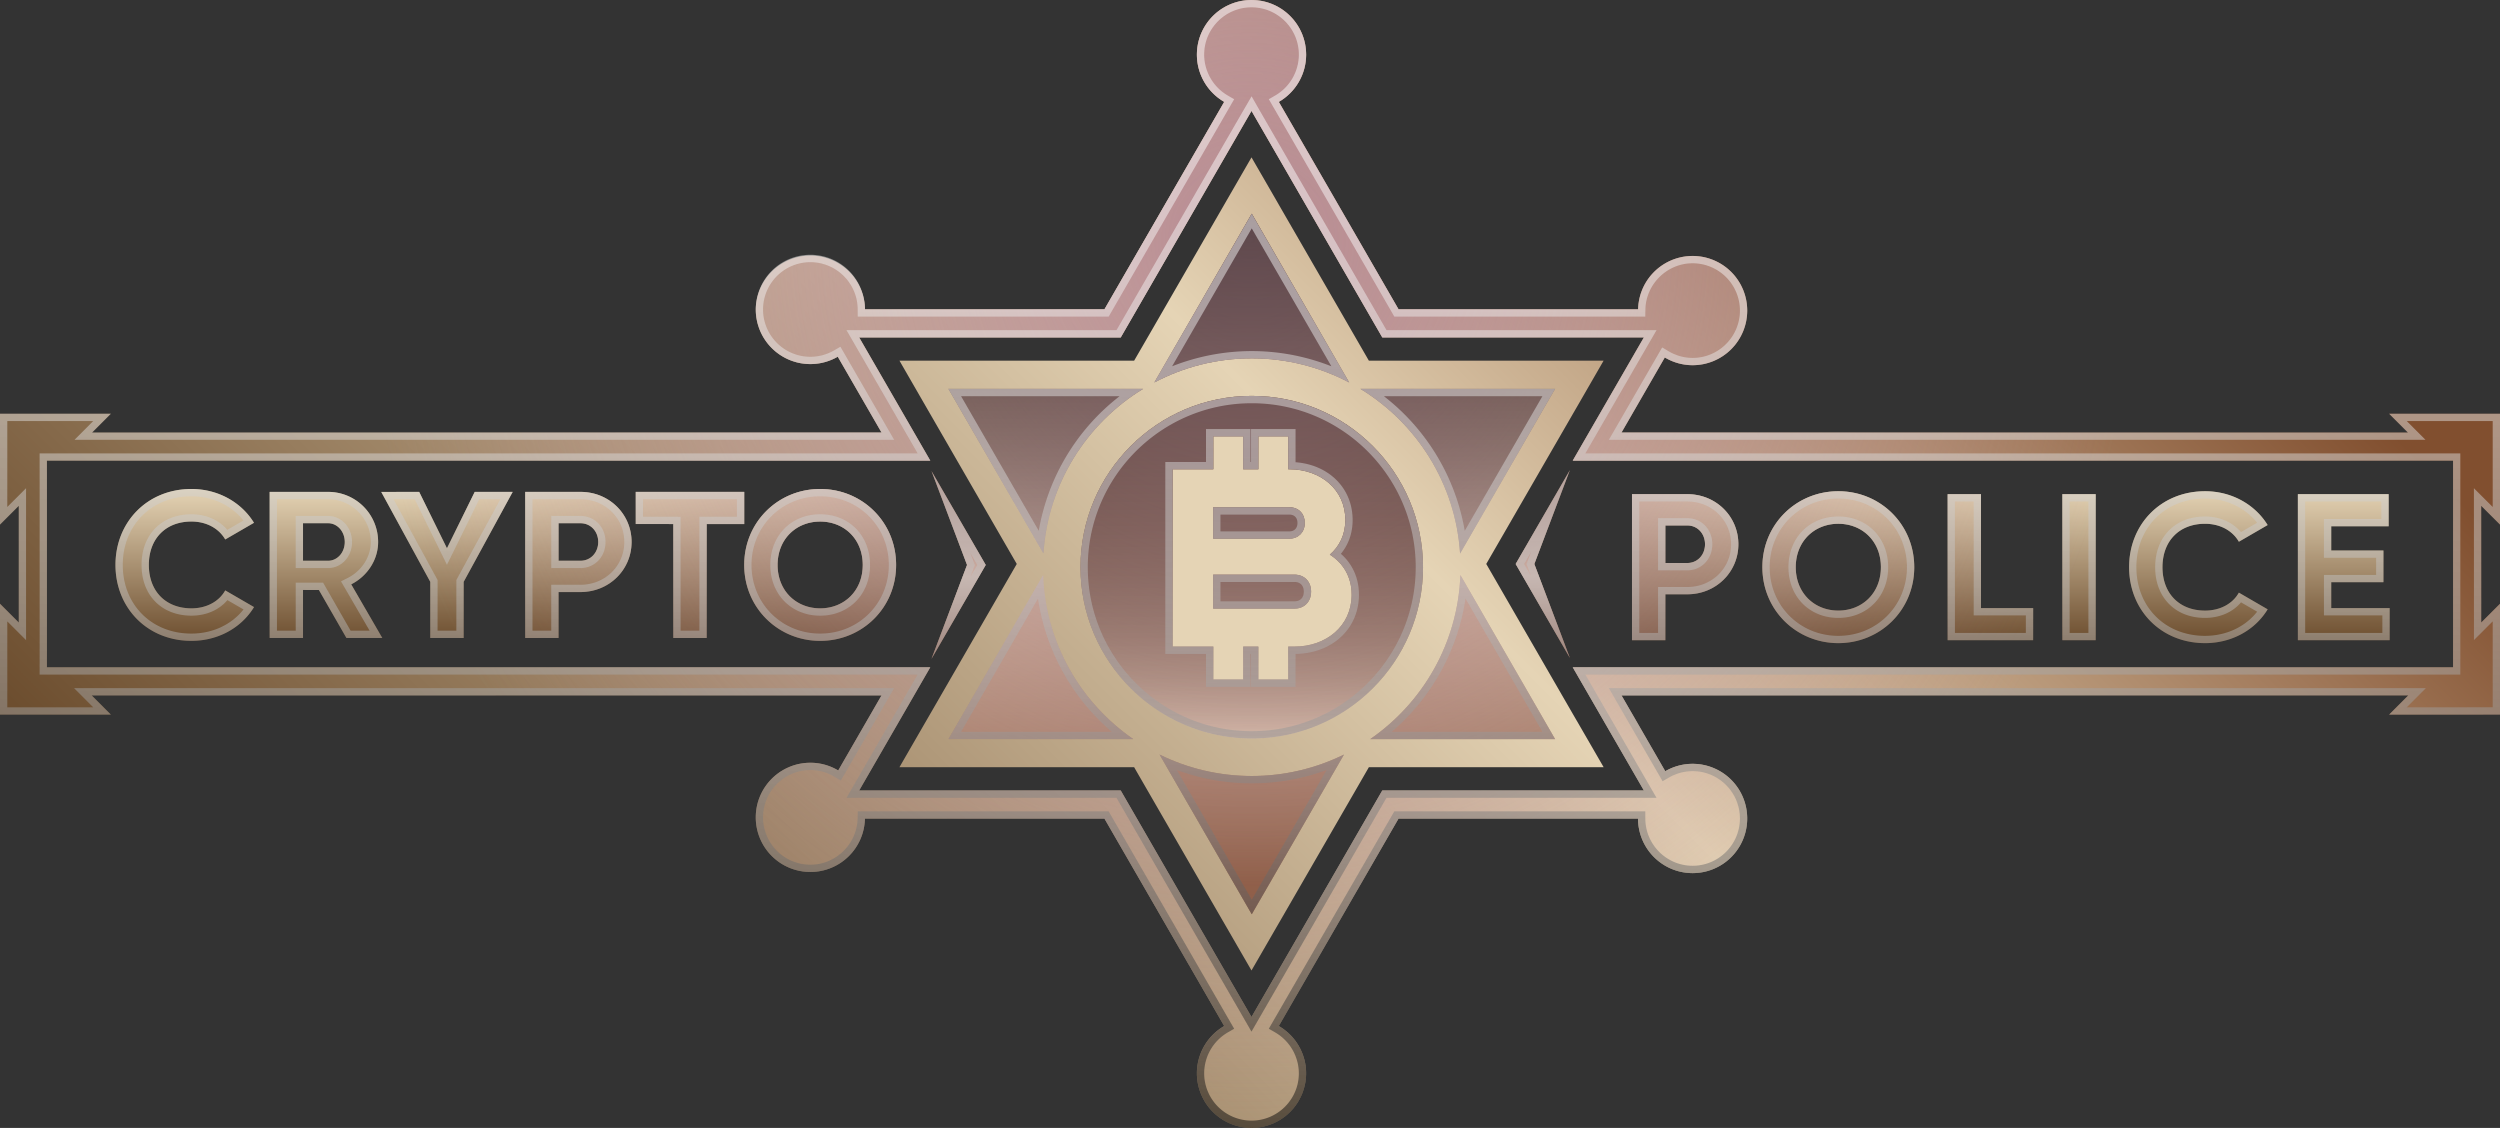 <svg xmlns="http://www.w3.org/2000/svg" xmlns:xlink="http://www.w3.org/1999/xlink" width="342.473" height="154.517" viewBox="0 0 342.473 154.517"><rect x="0" y="0" width="342.473" height="154.517" fill="#333333" stroke="none"/><linearGradient id="a" gradientUnits="userSpaceOnUse" x1="39.458" y1="-222.663" x2="310.771" y2="-222.663" gradientTransform="rotate(-45.001 535.241 -68.003)"><stop offset="0" stop-color="#6b4c2d"/><stop offset=".562" stop-color="#e5d4b5"/><stop offset=".833" stop-color="#a1795a"/><stop offset=".955" stop-color="#814f2f"/></linearGradient><path fill="url(#a)" d="M171.445 15.192l.395.689 6.337 10.97 10.072 17.444 1.113 1.929h35.831l-.475.818-5.931 10.273-3.34 5.788h120.596v28.303H215.446l3.34 5.785 5.997 10.386.408.706H189.36l-1.113 1.928-10.072 17.448-6.337 10.967-.397.69-.398-.69-6.337-10.967-10.068-17.448-1.113-1.928h-35.826l.469-.815 5.932-10.276 3.337-5.785H6.427l.003-6.135V69.291l-.003-6.186H127.44l-3.34-5.788-5.993-10.383-.411-.709h35.83l1.113-1.929 10.068-17.444 6.337-10.97.401-.69m-16.081 34.216h-32.147l3.331 5.781.635 1.102 10.068 17.444 2.034 3.521-2.034 3.522-10.068 17.444-.635 1.098-3.337 5.781h32.156l.105.187 1.925 3.337 10.072 17.448.635 1.094 3.337 5.778 3.336-5.778.636-1.097 10.075-17.445 1.925-3.337.106-.187h32.165l-3.344-5.785-.636-1.094-10.071-17.447-2.034-3.52 2.034-3.521 10.071-17.444.636-1.098 3.336-5.785H187.52l-2.031-3.52-10.072-17.441-.632-1.101-3.343-5.788-3.34 5.788-.632 1.097-10.068 17.445-2.038 3.521M171.442 0a7.478 7.478 0 0 0-7.482 7.479 7.479 7.479 0 0 0 3.744 6.475l-6.333 10.97-10.072 17.445h-32.804a7.483 7.483 0 0 0-14.964.025 7.479 7.479 0 0 0 11.233 6.469l5.997 10.386H12.617l2.57-2.573H0v15.186l2.57-2.57v15.982L0 82.703v15.189l15.187-.004-2.625-2.624 108.198-.003-5.933 10.283a7.413 7.413 0 0 0-3.815-1.056 7.48 7.48 0 0 0-7.482 7.479 7.484 7.484 0 0 0 7.482 7.484 7.474 7.474 0 0 0 7.473-7.312h12.67l20.143.003 10.072 17.445 6.333 10.97a7.477 7.477 0 0 0-3.744 6.472 7.482 7.482 0 0 0 7.482 7.482 7.485 7.485 0 0 0 7.485-7.482 7.473 7.473 0 0 0-3.748-6.472l6.333-10.97 10.072-17.448 20.143.003 12.665-.003a7.479 7.479 0 0 0 14.958-.022 7.479 7.479 0 0 0-7.479-7.482 7.452 7.452 0 0 0-3.748 1.014l-5.996-10.389H329.91l-2.628 2.631 15.189-.004V82.703l-2.57 2.57-.001-15.982 2.573 2.57V56.675h-15.189l2.573 2.573h-107.73l5.933-10.28a7.43 7.43 0 0 0 3.812 1.059 7.484 7.484 0 0 0 7.479-7.485 7.476 7.476 0 0 0-7.479-7.479 7.47 7.47 0 0 0-7.469 7.307h-32.818l-10.068-17.445-6.337-10.97a7.476 7.476 0 0 0 3.748-6.475A7.482 7.482 0 0 0 171.442 0z"/><linearGradient id="b" gradientUnits="userSpaceOnUse" x1="373.686" y1="284.87" x2="388.62" y2="299.803" gradientTransform="rotate(45.001 535.645 -68.03)"><stop offset="0" stop-color="#e5d4b5"/><stop offset="1" stop-color="#6b4c2d"/></linearGradient><path fill="url(#b)" d="M238.141 74.554c0 3.797-3.058 6.856-7.001 6.856h-3.003v6.288h-4.572V67.693l7.575.002c3.943-.002 7.001 3.056 7.001 6.859zm-4.572 0c0-1.459-1.029-2.574-2.429-2.575h-3.003v5.146h3.003c1.4 0 2.429-1.114 2.429-2.571zm7.857 3.143c0-5.888 4.659-10.405 10.406-10.405 5.742 0 10.401 4.517 10.401 10.405 0 5.888-4.659 10.404-10.401 10.404-5.747 0-10.406-4.517-10.406-10.404zm16.236 0c0-3.572-2.573-5.945-5.833-5.947-3.257.002-5.83 2.375-5.83 5.947 0 3.57 2.573 5.945 5.83 5.943 3.259.002 5.83-2.373 5.833-5.943zm20.862 5.603l-.004 4.398-11.717.002V67.695h4.572V83.3h7.149zm8.566-15.605v20.006h-4.572V67.693l4.572.002zm4.573 10c0-5.887 4.377-10.403 10.405-10.403 3.632 0 6.831 1.802 8.576 4.632l-3.942 2.287c-.89-1.545-2.605-2.459-4.634-2.461-3.546 0-5.83 2.375-5.83 5.947-.003 3.57 2.288 5.945 5.83 5.945 2.03 0 3.773-.914 4.634-2.459l3.942 2.285c-1.716 2.834-4.915 4.633-8.576 4.633-6.028 0-10.405-4.518-10.405-10.406zm35.695 5.603V87.7h-12.574V67.695h12.436v4.401l-7.864-.001v3.315l7.149-.001v4.344l-7.149-.002V83.3l8.002-.002zm-311.539-5.91c0-5.889 4.373-10.403 10.402-10.404 3.632.001 6.834 1.801 8.573 4.631l-3.94 2.285c-.889-1.542-2.602-2.455-4.63-2.457-3.545 0-5.833 2.373-5.833 5.945 0 3.573 2.288 5.945 5.833 5.945 2.028.002 3.773-.914 4.63-2.457l3.943 2.284c-1.717 2.831-4.916 4.632-8.577 4.63-6.028.002-10.401-4.513-10.401-10.402zm27.866 3.431H41.51v6.572h-4.572V67.382h8.002a6.846 6.846 0 0 1 6.86 6.86c0 2.46-1.485 4.689-3.687 5.806l4.258 7.343-4.916.002-3.77-6.574zm-2.175-4.005h3.43c1.258.002 2.288-1.109 2.288-2.57 0-1.455-1.03-2.57-2.288-2.569h-3.43v5.139zm22.007 2.89v7.689l-4.576-.002.003-7.687-6.719-12.32 5.201-.002 3.802 7.722 3.802-7.722h5.201l-6.714 12.322zm23.005-5.461c0 3.802-3.061 6.86-7.004 6.86h-3.003l.003 6.288-4.572.002V67.384l7.572-.002c3.943 0 7.004 3.061 7.004 6.861zm-4.572.001c0-1.455-1.03-2.57-2.432-2.569h-3v5.14h3c1.399-.001 2.429-1.112 2.432-2.571zm20.002-2.457h-5.143v15.606h-4.575V71.787l-5.144-.002v-4.4l14.862-.002v4.404zm-.003 5.601c0-5.889 4.662-10.404 10.405-10.404s10.405 4.516 10.405 10.406c0 5.888-4.662 10.4-10.405 10.4-5.743.002-10.405-4.513-10.405-10.402zm16.238.002c0-3.576-2.573-5.947-5.833-5.945-3.257 0-5.83 2.371-5.83 5.943 0 3.574 2.573 5.947 5.83 5.947 3.256 0 5.833-2.374 5.833-5.945z"/><linearGradient id="c" gradientUnits="userSpaceOnUse" x1="667.955" y1="335.837" x2="693.697" y2="335.837" gradientTransform="rotate(90 535.295 -68.142)"><stop offset="0" stop-color="#6b4c2d"/><stop offset=".562" stop-color="#e5d4b5"/><stop offset=".833" stop-color="#a1795a"/><stop offset=".955" stop-color="#814f2f"/></linearGradient><path fill="url(#c)" d="M135.032 77.39l-7.431-12.873 4.874 12.873-4.874 12.869z"/><linearGradient id="d" gradientUnits="userSpaceOnUse" x1="667.826" y1="255.806" x2="693.57" y2="255.806" gradientTransform="rotate(90 535.295 -68.142)"><stop offset="0" stop-color="#6b4c2d"/><stop offset=".562" stop-color="#e5d4b5"/><stop offset=".833" stop-color="#a1795a"/><stop offset=".955" stop-color="#814f2f"/></linearGradient><path fill="url(#d)" d="M207.631 77.26l7.431 12.872-4.877-12.872 4.877-12.871z"/><linearGradient id="e" gradientUnits="userSpaceOnUse" x1="657.671" y1="295.677" x2="704.597" y2="295.677" gradientTransform="rotate(90 535.295 -68.142)"><stop offset="0" stop-color="#6b4c2d"/><stop offset=".205" stop-color="#6e4f30"/><stop offset=".375" stop-color="#77593a"/><stop offset=".532" stop-color="#876b4c"/><stop offset=".68" stop-color="#9c8364"/><stop offset=".824" stop-color="#b8a283"/><stop offset=".961" stop-color="#dac8a9"/><stop offset="1" stop-color="#e5d4b5"/></linearGradient><path fill="url(#e)" d="M194.938 77.697c0 12.938-10.524 23.464-23.46 23.464-12.94 0-23.464-10.525-23.464-23.464 0-12.936 10.524-23.463 23.464-23.463 12.936 0 23.46 10.527 23.46 23.463z"/><linearGradient id="f" gradientUnits="userSpaceOnUse" x1="632.863" y1="295.823" x2="728.826" y2="295.823" gradientTransform="rotate(90 535.442 -68.142)"><stop offset="0" stop-color="#6b4c2d"/><stop offset=".433" stop-color="#e5d4b5"/><stop offset=".793" stop-color="#a1795a"/><stop offset=".955" stop-color="#814f2f"/></linearGradient><path fill="url(#f)" d="M170.842 30.376l.635-1.098.632 1.098 10.075 17.445 2.641 4.573c-3.985-2.106-8.525-3.305-13.347-3.305s-9.363 1.198-13.348 3.305l2.641-4.573 10.071-17.445zm-40.918 22.895l.635 1.096 10.068 17.445 2.313 4.002c.619-9.555 5.923-17.828 13.646-22.543h-26.662zm21.41 47.98h3.914c-7.2-4.971-12.003-13.148-12.35-22.473l-2.271 3.931-10.068 17.442-.635 1.1h21.41zm30.85 5.448l1.925-3.334c-3.812 1.879-8.098 2.938-12.632 2.938s-8.82-1.06-12.632-2.938l1.925 3.334 10.072 17.445.635 1.098.632-1.098 10.075-17.445zm30.847-5.448l-.635-1.1-10.068-17.442-2.271-3.933c-.347 9.322-5.153 17.504-12.35 22.475h25.324zm0-47.98h-26.663c7.72 4.715 13.027 12.991 13.646 22.545l2.313-4.004 10.068-17.445.636-1.096z"/><linearGradient id="g" gradientUnits="userSpaceOnUse" x1="663.21" y1="294.254" x2="696.524" y2="294.254" gradientTransform="rotate(90 535.295 -68.142)"><stop offset="0" stop-color="#e5d4b5"/><stop offset=".052" stop-color="#e5d4b5"/><stop offset=".059" stop-color="#e5d4b5"/></linearGradient><path fill-rule="evenodd" clip-rule="evenodd" fill="url(#g)" d="M182.178 75.98c1.319-1.146 2.118-2.743 2.118-4.755 0-4.2-3.436-6.943-7.671-6.943h-.147v-4.508h-4.098v4.508h-2.073v-4.508h-4.097v4.508h-5.573v24.295h5.573v4.511h4.097v-4.511h2.073v4.511h4.098v-4.511h.844c4.338 0 7.841-2.808 7.841-7.113-.001-2.464-1.182-4.339-2.985-5.484zm-15.988-6.49h10.434c1.283 0 2.118.901 2.118 2.149 0 1.251-.87 2.153-2.118 2.153H166.19V69.49zm11.13 13.883h-11.13V78.72h11.13c1.386 0 2.288.973 2.288 2.326s-.902 2.327-2.288 2.327z"/><defs><path id="h" d="M342.473 56.675h-15.189l2.573 2.573h-107.73l5.933-10.28a7.43 7.43 0 0 0 3.812 1.059 7.484 7.484 0 0 0 7.479-7.485 7.476 7.476 0 0 0-7.479-7.479 7.47 7.47 0 0 0-7.469 7.307h-32.818l-10.068-17.445-6.337-10.97a7.476 7.476 0 0 0 3.748-6.475 7.482 7.482 0 0 0-7.485-7.479 7.478 7.478 0 0 0-7.482 7.479 7.479 7.479 0 0 0 3.744 6.475l-6.333 10.97L151.3 42.37h-32.804a7.483 7.483 0 0 0-14.964.025 7.479 7.479 0 0 0 11.233 6.469l5.997 10.386H12.617l2.57-2.573H0v15.186l2.57-2.57v15.982L0 82.703v15.189l15.187-.004-2.625-2.624 108.198-.003-5.933 10.283a7.413 7.413 0 0 0-3.815-1.056 7.48 7.48 0 0 0-7.482 7.479 7.484 7.484 0 0 0 7.482 7.484 7.474 7.474 0 0 0 7.473-7.312h12.67l20.143.003 10.072 17.445 6.333 10.97a7.477 7.477 0 0 0-3.744 6.472 7.482 7.482 0 0 0 7.482 7.482 7.485 7.485 0 0 0 7.485-7.482 7.473 7.473 0 0 0-3.748-6.472l6.333-10.97 10.072-17.448 20.143.003 12.665-.003a7.479 7.479 0 0 0 14.958-.022 7.479 7.479 0 0 0-7.479-7.482 7.452 7.452 0 0 0-3.748 1.014l-5.996-10.389H329.91l-2.628 2.631 15.189-.004V82.703l-2.57 2.57-.001-15.982 2.573 2.57V56.675zm-6.431 12.616v22.117H215.446l3.34 5.785 5.997 10.386.408.706H189.36l-1.113 1.928-10.072 17.448-6.337 10.967-.397.69-.398-.69-6.337-10.967-10.068-17.448-1.113-1.928h-35.826l.469-.815 5.932-10.276 3.337-5.785H6.427l.003-6.135V69.291l-.003-6.186H127.44l-3.34-5.788-5.993-10.383-.411-.709h35.83l1.113-1.929 10.068-17.444 6.337-10.97.401-.689.395.689 6.337 10.97 10.072 17.444 1.113 1.929h35.831l-.475.818-5.931 10.273-3.34 5.788h120.596v6.187zm-97.901 5.263c0 3.797-3.058 6.856-7.001 6.856h-3.003v6.288h-4.572V67.693l7.575.002c3.943-.002 7.001 3.056 7.001 6.859zm-4.572 0c0-1.459-1.029-2.574-2.429-2.575h-3.003v5.146h3.003c1.4 0 2.429-1.114 2.429-2.571zm7.857 3.143c0-5.888 4.659-10.405 10.406-10.405 5.742 0 10.401 4.517 10.401 10.405 0 5.888-4.659 10.404-10.401 10.404-5.747 0-10.406-4.517-10.406-10.404zm16.236 0c0-3.572-2.573-5.945-5.833-5.947-3.257.002-5.83 2.375-5.83 5.947 0 3.57 2.573 5.945 5.83 5.943 3.259.002 5.83-2.373 5.833-5.943zm20.862 5.603l-.004 4.398-11.717.002V67.695h4.572V83.3h7.149zm8.566-15.605v20.006h-4.572V67.693l4.572.002zm4.573 10c0-5.887 4.377-10.403 10.405-10.403 3.632 0 6.831 1.802 8.576 4.632l-3.942 2.287c-.89-1.545-2.605-2.459-4.634-2.461-3.546 0-5.83 2.375-5.83 5.947-.003 3.57 2.288 5.945 5.83 5.945 2.03 0 3.773-.914 4.634-2.459l3.942 2.285c-1.716 2.834-4.915 4.633-8.576 4.633-6.028 0-10.405-4.518-10.405-10.406zm35.695 5.603V87.7h-12.574V67.695h12.436v4.401l-7.864-.001v3.315l7.149-.001v4.344l-7.149-.002V83.3l8.002-.002zm-311.539-5.91c0-5.889 4.373-10.403 10.402-10.404 3.632.001 6.834 1.801 8.573 4.631l-3.94 2.285c-.889-1.542-2.602-2.455-4.63-2.457-3.545 0-5.833 2.373-5.833 5.945 0 3.573 2.288 5.945 5.833 5.945 2.028.002 3.773-.914 4.63-2.457l3.943 2.284c-1.717 2.831-4.916 4.632-8.577 4.63-6.028.002-10.401-4.513-10.401-10.402zm27.866 3.431H41.51v6.572h-4.572V67.382h8.002a6.846 6.846 0 0 1 6.86 6.86c0 2.46-1.485 4.689-3.687 5.806l4.258 7.343-4.916.002-3.77-6.574zm-2.175-4.005h3.43c1.258.002 2.288-1.109 2.288-2.57 0-1.455-1.03-2.57-2.288-2.569h-3.43v5.139zm22.007 2.89v7.689l-4.576-.002.003-7.687-6.719-12.32 5.201-.002 3.802 7.722 3.802-7.722h5.201l-6.714 12.322zm23.005-5.461c0 3.802-3.061 6.86-7.004 6.86h-3.003l.003 6.288-4.572.002V67.384l7.572-.002c3.943 0 7.004 3.061 7.004 6.861zm-4.572.001c0-1.455-1.03-2.57-2.432-2.569h-3v5.14h3c1.399-.001 2.429-1.112 2.432-2.571zm20.002-2.457h-5.143v15.606h-4.575V71.787l-5.144-.002v-4.4l14.862-.002v4.404zm-.003 5.601c0-5.889 4.662-10.404 10.405-10.404s10.405 4.516 10.405 10.406c0 5.888-4.662 10.4-10.405 10.4-5.743.002-10.405-4.513-10.405-10.402zm16.238.002c0-3.576-2.573-5.947-5.833-5.945-3.257 0-5.83 2.371-5.83 5.943 0 3.574 2.573 5.947 5.83 5.947 3.256 0 5.833-2.374 5.833-5.945zm9.414 12.869l4.874-12.869-4.874-12.873 7.431 12.873-7.431 12.869zm87.461-25.87l-4.877 12.871 4.877 12.872-7.431-12.872 7.431-12.871zm-44.22-34.013l.635-1.098.632 1.098 10.075 17.445 2.641 4.573c-3.985-2.106-8.525-3.305-13.347-3.305s-9.363 1.198-13.348 3.305l2.641-4.573 10.071-17.445zm-40.918 22.895l.635 1.096 10.068 17.445 2.313 4.002c.619-9.555 5.923-17.828 13.646-22.543h-26.662zm21.41 47.98h3.914c-7.2-4.971-12.003-13.148-12.35-22.473l-2.271 3.931-10.068 17.442-.635 1.1h21.41zm30.85 5.448l1.925-3.334c-3.812 1.879-8.098 2.938-12.632 2.938s-8.82-1.06-12.632-2.938l1.925 3.334 10.072 17.445.635 1.098.632-1.098 10.075-17.445zm30.847-5.448l-.635-1.1-10.068-17.442-2.271-3.933c-.347 9.322-5.153 17.504-12.35 22.475h25.324zm0-47.98h-26.663c7.72 4.715 13.027 12.991 13.646 22.545l2.313-4.004 10.068-17.445.636-1.096zm-36.407 20.521H166.19V69.49h10.434c1.283 0 2.118.901 2.118 2.149 0 1.251-.87 2.153-2.118 2.153zm2.984 7.254c0 1.354-.902 2.326-2.288 2.326h-11.13V78.72h11.13c1.386 0 2.288.973 2.288 2.326zm-8.13-26.812c-12.94 0-23.464 10.527-23.464 23.463 0 12.938 10.524 23.464 23.464 23.464 12.937 0 23.46-10.525 23.46-23.464 0-12.936-10.524-23.463-23.46-23.463zm5.842 34.343h-.844v4.511h-4.098v-4.511h-2.073v4.511h-4.097v-4.511h-5.573V64.282h5.573v-4.508h4.097v4.508h2.073v-4.508h4.098v4.508h.147c4.235 0 7.671 2.743 7.671 6.943 0 2.012-.799 3.609-2.118 4.755 1.803 1.146 2.984 3.02 2.984 5.483.002 4.306-3.502 7.114-7.84 7.114z"/></defs><clipPath id="i"><use xlink:href="#h" overflow="visible"/></clipPath><radialGradient id="j" cx="171.236" cy="32.818" r="121.695" gradientUnits="userSpaceOnUse"><stop offset="0" stop-color="#b88c94"/><stop offset=".021" stop-color="#b88c94" stop-opacity=".979"/><stop offset="1" stop-color="#b88c94" stop-opacity="0"/></radialGradient><circle clip-path="url(#i)" fill="url(#j)" cx="171.236" cy="32.818" r="121.695"/><linearGradient id="k" gradientUnits="userSpaceOnUse" x1="1083.702" y1="-952.758" x2="1155.582" y2="-952.758" gradientTransform="rotate(90 136.57 -917.852)"><stop offset="0" stop-color="#020202"/><stop offset="1" stop-opacity="0"/></linearGradient><path opacity=".5" fill="url(#k)" d="M170.842 30.376l.636-1.098.632 1.098 10.074 17.445 2.641 4.572c-3.984-2.105-8.524-3.305-13.347-3.305s-9.362 1.199-13.348 3.305l2.641-4.572 10.071-17.445zm-40.918 22.895l.635 1.096 10.068 17.445 2.314 4.002c.619-9.555 5.922-17.828 13.646-22.543h-26.663zm83.107 0h-26.663c7.72 4.715 13.028 12.99 13.647 22.545l2.313-4.004 10.068-17.445.635-1.096zm-34.289 18.367c0-1.248-.835-2.148-2.118-2.148h-10.435v4.303h10.435c1.248-.001 2.118-.903 2.118-2.155zm-1.422 7.082h-11.131v4.652h11.131c1.386 0 2.287-.973 2.287-2.326s-.901-2.326-2.287-2.326zm-5.842-24.486c-12.94 0-23.464 10.527-23.464 23.463 0 12.938 10.523 23.463 23.464 23.463 12.937 0 23.461-10.525 23.461-23.463-.001-12.936-10.525-23.463-23.461-23.463zm5.842 34.342h-.844v4.512h-4.098v-4.512h-2.072v4.512h-4.098v-4.512h-5.573V64.281h5.573v-4.508h4.098v4.508h2.072v-4.508h4.098v4.508h.147c4.235 0 7.671 2.744 7.671 6.943 0 2.012-.799 3.609-2.117 4.756 1.803 1.145 2.984 3.02 2.984 5.482.001 4.307-3.503 7.114-7.841 7.114z"/><linearGradient id="l" gradientUnits="userSpaceOnUse" x1="-469.671" y1="-665.045" x2="-315.159" y2="-665.045" gradientTransform="rotate(-90 260.563 -575.718)"><stop offset="0" stop-color="#020202"/><stop offset=".007" stop-color="#060606"/><stop offset=".126" stop-color="#3f3f3f"/><stop offset=".248" stop-color="#737373"/><stop offset=".37" stop-color="#9e9e9e"/><stop offset=".493" stop-color="#c1c1c1"/><stop offset=".617" stop-color="#dcdcdc"/><stop offset=".742" stop-color="#f0f0f0"/><stop offset=".868" stop-color="#fbfbfb"/><stop offset="1" stop-color="#fff"/></linearGradient><path opacity=".5" fill="url(#l)" d="M171.442 1.004c3.576 0 6.486 2.906 6.486 6.479a6.504 6.504 0 0 1-3.25 5.609l-.865.5.5.865 6.338 10.971 10.068 17.444.289.5h34.374l.021-.979c.076-3.489 2.979-6.327 6.469-6.327a6.486 6.486 0 0 1 6.479 6.479c0 3.573-2.906 6.483-6.477 6.486a6.461 6.461 0 0 1-3.301-.918l-.871-.521-.508.879-5.934 10.28-.865 1.5H332.27l-1.707-1.707-.865-.866h11.775v11.774l-.867-.866-1.707-1.705v2.413l.004 15.981v2.414l1.707-1.707.863-.863v11.772l-11.777.003.924-.924 1.703-1.707H220.395l.865 1.5 5.996 10.39.502.867.867-.502a6.481 6.481 0 0 1 3.246-.88c3.572 0 6.479 2.908 6.479 6.482s-2.906 6.482-6.479 6.482c-3.563 0-6.469-2.899-6.479-6.463l-.004-.997h-.996l-12.664.004-20.145-.004h-.576l-.289.5-10.072 17.448-6.334 10.97-.5.866.865.5a6.502 6.502 0 0 1 3.25 5.605c0 3.574-2.91 6.482-6.486 6.482a6.49 6.49 0 0 1-6.482-6.482 6.503 6.503 0 0 1 3.244-5.606l.865-.5-.5-.865-6.332-10.97-10.072-17.444-.289-.5h-.576l-20.145-.004h-13.649l-.021.979c-.078 3.492-2.98 6.334-6.473 6.334a6.49 6.49 0 0 1-6.482-6.485 6.487 6.487 0 0 1 6.482-6.479c1.156 0 2.299.316 3.303.915l.871.52.508-.879 5.932-10.283.865-1.5h-1.73l-108.198.004h-2.414l1.707 1.707.918.918L1 96.896V85.122l.862.862 1.707 1.708V66.88l-1.707 1.708-.862.863V57.679h11.774l-.865.867-1.705 1.706h112.288l-.867-1.5-5.996-10.386-.5-.867-.867.501a6.502 6.502 0 0 1-3.25.877 6.487 6.487 0 0 1-6.482-6.479c.003-3.575 2.91-6.483 6.482-6.483 3.561 0 6.469 2.898 6.482 6.461l.004.996h34.377l.289-.5 10.072-17.444 6.332-10.971.5-.864-.865-.501a6.505 6.505 0 0 1-3.244-5.609c0-3.572 2.909-6.479 6.483-6.479m-18.494 44.225H115.96l.871 1.502.41.707 5.992 10.383 2.475 4.288H5.426l.001 1.001.003 6.186v15.981l-.003 6.135-.001 1h120.279l-2.473 4.285-5.932 10.278-.469.815-.861 1.498h36.977l.824 1.429 10.068 17.448 6.338 10.965.396.69.865 1.502.867-1.501.398-.689 6.336-10.968 10.072-17.447.824-1.429h36.986l-.867-1.5-.408-.706-5.996-10.386-2.473-4.285h119.861V62.108h-119.86l2.475-4.288 5.93-10.271.475-.818.871-1.502h-36.99l-.824-1.428-10.072-17.445-6.334-10.967-.395-.689-.859-1.504-.873 1.498-.402.692-6.338 10.97-10.068 17.445-.826 1.428M171.442.004a7.478 7.478 0 0 0-7.482 7.479 7.48 7.48 0 0 0 3.744 6.475l-6.334 10.971-10.07 17.444h-32.805a7.482 7.482 0 0 0-14.964.025 7.479 7.479 0 0 0 11.234 6.468l5.996 10.386H12.616l2.57-2.573H0v15.187l2.569-2.57v15.981L0 82.707v15.189l15.187-.003-2.625-2.625 108.199-.003-5.934 10.283a7.416 7.416 0 0 0-3.814-1.056 7.48 7.48 0 0 0-7.482 7.479 7.484 7.484 0 0 0 7.482 7.485 7.476 7.476 0 0 0 7.473-7.313h12.67l20.145.004 10.07 17.444 6.334 10.97a7.48 7.48 0 0 0-3.744 6.472c0 4.133 3.35 7.482 7.482 7.482s7.486-3.35 7.486-7.482a7.475 7.475 0 0 0-3.748-6.472l6.334-10.97 10.07-17.448 20.145.004 12.664-.004a7.479 7.479 0 0 0 14.958-.022 7.479 7.479 0 0 0-7.479-7.482 7.452 7.452 0 0 0-3.748 1.015l-5.996-10.39h107.783l-2.627 2.631 15.189-.003V82.707l-2.57 2.57-.004-15.981 2.574 2.57V56.679h-15.189l2.572 2.573h-107.73l5.932-10.28a7.447 7.447 0 0 0 3.813 1.06 7.485 7.485 0 0 0 7.479-7.486 7.476 7.476 0 0 0-7.479-7.479 7.47 7.47 0 0 0-7.469 7.306h-32.819l-10.068-17.444-6.336-10.971a7.475 7.475 0 0 0 3.748-6.475c0-4.133-3.353-7.479-7.486-7.479zM6.427 91.412l.003-6.135V69.295l-.003-6.187H127.44l-3.34-5.788-5.994-10.383-.41-.709h35.831l1.113-1.928 10.068-17.445 6.336-10.97.402-.689.395.689 6.336 10.97L188.249 44.3l1.113 1.928h35.831l-.475.818-5.93 10.273-3.34 5.788h120.595V91.41H215.447l3.34 5.785 5.996 10.386.408.706H189.36l-1.113 1.929-10.072 17.447-6.336 10.967-.398.69-.398-.69-6.336-10.967-10.068-17.447-1.113-1.929H117.7l.469-.815 5.932-10.276 3.336-5.785H6.427v.001zm105.927-23.424c5.273 0 9.404 4.132 9.404 9.406 0 5.271-4.131 9.4-9.408 9.4-5.272 0-9.402-4.13-9.402-9.401 0-5.274 4.132-9.405 9.406-9.405m0 16.352c3.959 0 6.832-2.921 6.832-6.946 0-4.024-2.871-6.945-6.832-6.945-3.959 0-6.831 2.921-6.831 6.944 0 4.025 2.872 6.947 6.831 6.947M26.221 67.988c2.87.001 5.465 1.223 7.13 3.313l-2.21 1.281c-1.146-1.35-2.918-2.133-4.917-2.134-4.087 0-6.833 2.791-6.833 6.945s2.746 6.945 6.84 6.945c2.02 0 3.791-.781 4.92-2.131l2.208 1.279c-1.648 2.088-4.245 3.308-7.142 3.308-5.445 0-9.398-3.954-9.398-9.401-.001-5.448 3.953-9.404 9.402-9.405m275.846.307c2.867 0 5.463 1.222 7.133 3.313l-2.211 1.283c-1.148-1.353-2.92-2.137-4.922-2.139-4.084 0-6.83 2.792-6.83 6.946-.002 2.023.645 3.757 1.871 5.012 1.234 1.266 2.951 1.935 4.959 1.935 2.023 0 3.799-.781 4.93-2.132l2.209 1.281c-1.648 2.089-4.246 3.31-7.139 3.31-5.449 0-9.404-3.956-9.404-9.405s3.955-9.404 9.404-9.404m-50.234 0c5.271 0 9.4 4.132 9.4 9.405s-4.129 9.404-9.4 9.404c-5.275 0-9.406-4.131-9.406-9.404s4.13-9.405 9.406-9.405m-.008 16.35h.006c3.955 0 6.828-2.92 6.83-6.944 0-4.022-2.873-6.944-6.834-6.947-3.957.003-6.828 2.925-6.828 6.947 0 4.023 2.871 6.944 6.826 6.944M68.548 68.387l-5.909 10.842-.122.224v6.944l-2.575-.001.003-6.687v-.255l-.122-.225-5.913-10.841 2.895-.001 3.527 7.163.896 1.821.897-1.821 3.527-7.163h2.896m-23.61 0a5.868 5.868 0 0 1 5.86 5.859c0 2.019-1.231 3.947-3.139 4.914l-.943.479.53.915 3.388 5.842-2.601.001-3.481-6.071-.289-.503H40.51v6.572h-2.572V68.387h7m-4.428 9.432h4.432c1.843 0 3.285-1.568 3.285-3.57s-1.442-3.57-3.287-3.57h-4.43v7.14m39.008-9.432c3.367 0 6.004 2.573 6.004 5.859s-2.637 5.86-6.004 5.86h-4.004l.001 1 .002 5.289-2.571.001V68.388l6.572-.001m-4 9.432h4c1.952 0 3.428-1.534 3.432-3.57 0-2.035-1.474-3.57-3.432-3.57h-4v7.14m25.433-9.432v2.403h-5.143v15.606h-2.575V70.792l-1-.001-4.143-.001v-2.401l12.861-.002m123.614.31l6.578.002c3.363 0 5.998 2.573 5.998 5.859 0 3.284-2.637 5.856-6.002 5.856h-4.002v6.289h-2.572V68.697m2.572 9.432h4.002c1.955 0 3.43-1.535 3.43-3.571s-1.475-3.573-3.43-3.575h-4.002v7.146m56.381-9.432l2.572.001v18.007h-2.572V68.697m42.701.002V71.1l-6.865-.001h-1v5.315h1l6.15-.001v2.344l-6.15-.001h-1v5.548h1l7.004-.001v2.401h-10.574l-.001-18.006h10.436m-55.844.001v15.605h7.146l-.002 2.399-9.717.001V68.699h2.573m-158.021-1.711c-5.744 0-10.406 4.516-10.406 10.405 0 5.887 4.66 10.401 10.402 10.401h.004c5.742 0 10.404-4.513 10.404-10.4 0-5.891-4.662-10.406-10.404-10.406zm0 16.352c-3.258 0-5.831-2.373-5.831-5.947 0-3.573 2.573-5.944 5.831-5.944h.002c3.258 0 5.83 2.371 5.83 5.945 0 3.571-2.576 5.946-5.832 5.946zM26.221 66.988c-6.029.001-10.402 4.516-10.402 10.405 0 5.887 4.371 10.401 10.398 10.401h.01c3.658 0 6.854-1.8 8.57-4.63l-3.943-2.284c-.855 1.542-2.598 2.458-4.623 2.458h-.007c-3.545 0-5.833-2.373-5.833-5.945 0-3.573 2.288-5.945 5.833-5.945 2.028.001 3.741.914 4.63 2.456l3.94-2.285c-1.739-2.829-4.941-4.63-8.573-4.631zm275.846.307c-6.027 0-10.404 4.517-10.404 10.404s4.377 10.405 10.404 10.405c3.662 0 6.861-1.799 8.576-4.632l-3.941-2.286c-.861 1.545-2.604 2.459-4.635 2.459-3.541 0-5.832-2.374-5.83-5.945 0-3.572 2.285-5.947 5.83-5.947 2.029.002 3.744.916 4.635 2.461l3.941-2.287c-1.744-2.83-4.943-4.632-8.576-4.632zm-50.234 0c-5.748 0-10.406 4.518-10.406 10.405s4.658 10.404 10.406 10.404c5.742 0 10.4-4.517 10.4-10.404 0-5.888-4.658-10.405-10.4-10.405zm-.008 16.35c-3.254 0-5.826-2.375-5.826-5.944 0-3.572 2.572-5.945 5.83-5.947 3.26.002 5.832 2.375 5.832 5.947-.002 3.57-2.57 5.944-5.83 5.944h-.006zM101.951 67.387l-14.861.001v4.401l5.144.001v15.606h4.575V71.791h5.143v-4.404h-.001zm-22.433 0l-7.572.001v20.009l4.572-.002-.003-6.288h3.003c3.943 0 7.004-3.058 7.004-6.86-.001-3.8-3.061-6.86-7.004-6.86zm-3 9.432v-5.141h3.003c1.4 0 2.429 1.116 2.429 2.57-.003 1.458-1.033 2.57-2.432 2.57h-3v.001zm-6.286-9.432h-5.201l-3.803 7.721-3.802-7.721-5.201.001 6.719 12.321-.003 7.686 4.575.002v-7.689l6.716-12.321zm-25.293 0h-8.002v20.008h4.572v-6.572h2.175l3.771 6.574 4.915-.002-4.258-7.343c2.201-1.116 3.687-3.346 3.687-5.806a6.845 6.845 0 0 0-6.86-6.859zm-3.429 9.432v-5.141h3.432c1.257 0 2.285 1.116 2.285 2.57 0 1.459-1.028 2.57-2.285 2.57H41.51v.001zm241.008-9.122v20.008h4.572V67.699l-4.572-.002zm-58.953 0v20.007h4.572v-6.289h3.002c3.943 0 7.002-3.06 7.002-6.856 0-3.801-3.057-6.859-6.998-6.859h-.004l-7.574-.003zm4.572 9.432v-5.146h3.002c1.4.002 2.43 1.117 2.43 2.575 0 1.457-1.029 2.571-2.43 2.571h-3.002zm99.082-9.43h-12.437l.001 20.006h12.574v-4.401l-8.004.001v-3.548l7.15.001v-4.344l-7.15.001V72.1l7.865.001v-4.402h.001zm-55.844 0h-4.572v20.006l11.717-.001.004-4.399h-7.148V67.699h-.001zm-138.466 8.02l.969 1.675-.967 1.674.5-1.319.133-.354-.133-.354-.502-1.322M127.6 64.522l4.875 12.872-4.875 12.87 7.432-12.87-7.432-12.872zm82.145 11.081l-.496 1.307-.133.354.133.354.496 1.308-.959-1.662.959-1.661m5.316-11.21l-7.43 12.871 7.43 12.873-4.877-12.873 4.877-12.871zm-43.586-33.11l9.842 17.043 1.07 1.853c-3.459-1.369-7.176-2.084-10.91-2.084s-7.451.715-10.912 2.084l1.07-1.853 9.84-17.043m39.82 22.992l-9.834 17.04-.807 1.396a29.652 29.652 0 0 0-11.076-18.437h21.717m-57.92.001a29.648 29.648 0 0 0-11.076 18.436l-.807-1.395-9.834-17.041h21.717m47.385 27.726l.701 1.212 9.836 17.042h-20.652a29.81 29.81 0 0 0 10.115-18.254m-58.566.001a29.795 29.795 0 0 0 10.115 18.253h-20.653l9.836-17.041.702-1.212m19.023 23.477c3.271 1.215 6.711 1.828 10.26 1.828s6.986-.613 10.258-1.828l-.418.725-9.842 17.042-9.84-17.042-.418-.725m10.26-76.195l-.635 1.097-10.072 17.445-2.641 4.573c3.984-2.106 8.525-3.305 13.348-3.305s9.363 1.198 13.348 3.305l-2.641-4.573L172.11 30.38l-.633-1.096zm41.555 23.991h-26.664c7.721 4.715 13.027 12.991 13.646 22.545l2.313-4.004 10.068-17.445.637-1.096zm-56.446 0h-26.662l.635 1.096 10.068 17.445 2.313 4.002c.619-9.555 5.924-17.828 13.646-22.543zm43.469 25.507c-.346 9.322-5.152 17.504-12.35 22.474h25.327l-.637-1.099-10.068-17.443-2.272-3.932zm-57.156.001l-2.271 3.931-10.068 17.443-.635 1.099h25.325c-7.201-4.97-12.005-13.149-12.351-22.473zm41.211 24.586c-3.813 1.88-8.1 2.938-12.633 2.938s-8.82-1.059-12.631-2.938l1.924 3.335 10.072 17.444.635 1.098.633-1.098 10.074-17.444 1.926-3.335zm-7.486-32.875c.699 0 1.117.43 1.117 1.149 0 .711-.428 1.153-1.117 1.153h-9.434v-2.303h9.434m0-.999H166.19v4.303h10.434c1.248 0 2.117-.902 2.117-2.153 0-1.249-.834-2.15-2.117-2.15zm.697 10.23c.805 0 1.287.496 1.287 1.326 0 .831-.482 1.326-1.287 1.326H167.19v-2.652h10.131m0-1H166.19v4.652h11.131c1.385 0 2.287-.972 2.287-2.326 0-1.353-.902-2.326-2.287-2.326zm-5.844-23.485c12.385 0 22.461 10.076 22.461 22.462 0 12.387-10.076 22.464-22.461 22.464-12.387 0-22.463-10.077-22.463-22.464 0-12.386 10.076-22.462 22.463-22.462m-.098 8.047h-.074v-4.508h-6.096v4.508h-5.574v26.295h5.574v4.512h6.096v-4.512h.074v4.512h6.098V89.58c5.041-.068 8.684-3.459 8.684-8.112 0-2.248-.869-4.198-2.475-5.602 1.057-1.279 1.609-2.86 1.609-4.637 0-4.338-3.24-7.555-7.818-7.91v-4.541h-6.098v4.508m.098-9.047c-12.939 0-23.463 10.527-23.463 23.462 0 12.938 10.523 23.464 23.463 23.464 12.938 0 23.461-10.525 23.461-23.464 0-12.935-10.523-23.462-23.461-23.462zm-1.172 10.047h2.074v-4.508h4.098v4.508h.146c4.236 0 7.672 2.744 7.672 6.943 0 2.012-.799 3.609-2.117 4.755 1.803 1.146 2.982 3.02 2.982 5.483 0 4.307-3.502 7.113-7.84 7.113h-.844v4.512h-4.098V88.58h-2.074v4.512h-4.096V88.58h-5.574V64.286h5.574v-4.508h4.096v4.508h.001z"/></svg>